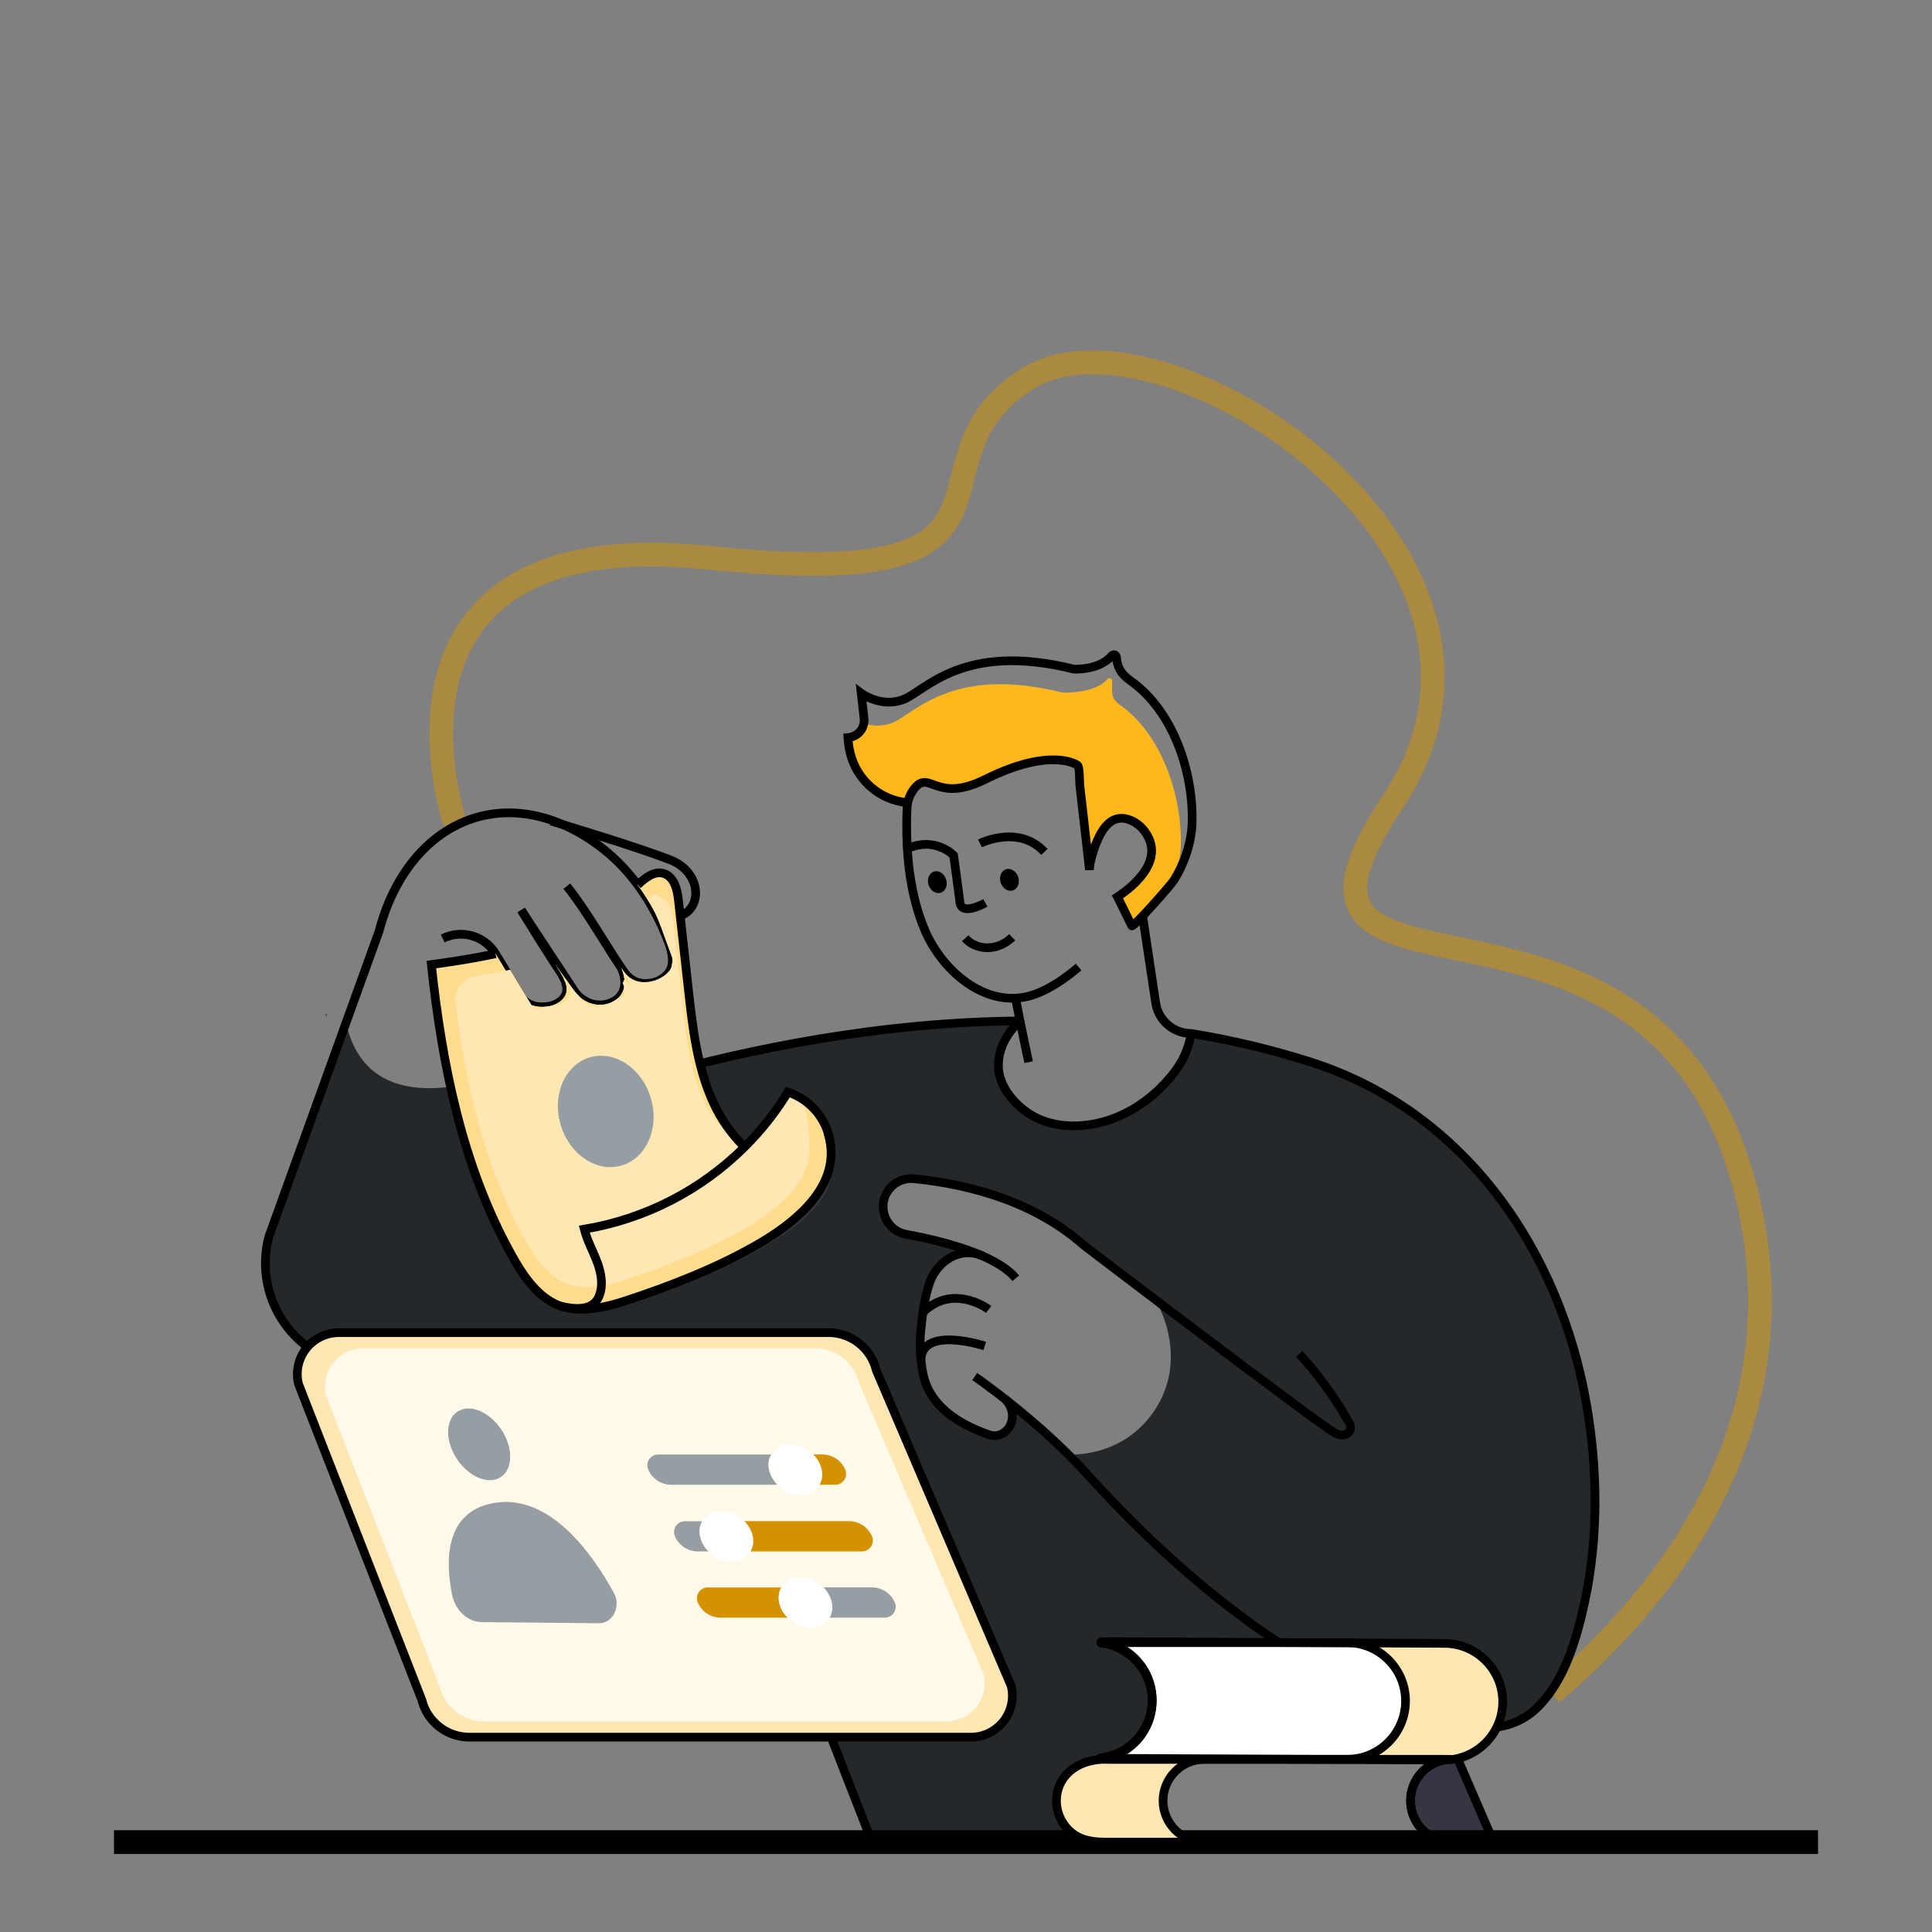<svg id="verification" viewBox="0 0 445 445" fill="none" xmlns="http://www.w3.org/2000/svg">
    <rect x="0" y="0" width="445" height="445" fill="#808080" stroke="none"/>
    <path opacity="0.5" d="M104.753 189.435C104.753 189.435 81.278 119.973 163.16 128.451C245.042 136.928 205.919 106.183 236.861 87.104C267.802 68.025 358.969 127.382 320.827 184.633C282.686 241.885 381.781 189.513 402.452 275.608C415.208 328.738 383.56 367.843 357.451 390.01" stroke="#D49200" stroke-width="5.47"/>
    <path fill-rule="evenodd" clip-rule="evenodd" d="M302.097 244.697C337.495 256.109 359.283 287.997 365.436 323.631C367.996 338.55 368.188 354.201 364.956 369.055C363.129 377.393 360.486 386.774 354.351 393.04C351.777 395.679 348.386 397.37 344.73 397.838C345.624 396.033 346.091 394.047 346.095 392.033C346.122 384.618 340.152 378.576 332.737 378.514L324.216 378.466L311.46 378.401C311.081 378.353 310.679 378.353 310.283 378.353H301.696L294.461 378.322L255.133 378.113C254.628 378.113 254.1 378.148 253.577 378.196L253.658 378.207C253.965 378.252 254.287 378.298 254.58 378.37C254.242 378.37 253.909 378.398 253.561 378.427L253.511 378.431C260.17 379.25 265.222 384.828 265.377 391.536V391.789C265.386 391.953 265.386 392.117 265.377 392.282C264.983 398.814 259.967 404.126 253.468 404.894C253.81 404.938 254.155 404.964 254.501 404.972C254.18 405.044 253.856 405.098 253.529 405.133L253.589 405.139C254.095 405.185 254.582 405.229 255.09 405.229H254.597C247.615 405.229 243.319 409.521 243.319 414.754C243.325 417.283 244.331 419.707 246.119 421.496C247.851 423.232 250.236 424.296 254.597 424.296H200.843L191.432 400.123L158.228 314.952H85.129C77.697 314.957 70.682 311.516 66.137 305.636C61.592 299.755 60.029 292.101 61.906 284.909L79.564 235.547C79.665 235.83 79.774 236.184 79.9 236.595C81.303 241.167 84.855 252.734 103.794 250.314C106.768 263.854 111.155 277.047 117.901 289.148C120.27 293.409 123.305 298.071 127.84 300.295C128.303 300.519 128.781 300.71 129.271 300.866C133.819 302.34 139.419 301.137 143.727 299.724C154.176 296.309 164.813 292.201 174.355 286.715C182.614 281.996 192.444 274.325 191.363 264.116V263.972C190.864 258.226 186.983 253.333 181.502 251.539C178.699 256.145 175.346 260.392 171.516 264.186C168.445 261.188 165.968 257.637 164.215 253.72C162.963 250.91 161.973 247.99 161.259 244.998C181.877 239.873 207.607 235.373 234.959 235.15C231.732 238.125 229.438 242.385 230.11 246.886C230.699 250.881 233.956 254.583 237.314 256.685C242.892 260.183 250.336 259.895 256.346 257.671C262.233 255.508 267.318 251.356 271.007 246.301C272.748 243.86 273.907 241.052 274.396 238.094V238.046C283.782 239.57 293.042 241.794 302.097 244.697ZM246.049 335.013C246.049 335.013 258.666 336.038 266.075 324.634C273.524 313.247 267.109 301.363 267.109 301.363C267.109 301.363 246.032 283.536 242.425 281.486C238.819 279.436 220.158 269.066 208.187 271.674C196.216 274.282 208.013 284.159 208.649 284.286C209.286 284.412 222.531 287.818 222.531 287.818L217.952 290.234C217.952 290.234 214.075 292.428 213.102 299.043C213.011 299.665 212.898 300.339 212.777 301.057C211.615 307.978 209.767 318.991 220.08 326.775C231.462 335.366 232.609 328.738 233.163 324.377C233.163 324.377 240.118 327.346 242.561 331.69C245.003 336.033 246.049 335.013 246.049 335.013Z" fill="#25282A"/>
    <path d="M103.776 250.323C103.776 250.323 113.758 249.11 117.496 241.984L114.238 260.261C114.238 260.261 153.949 246.742 161.232 244.998C161.232 244.998 163.579 260.126 172.92 264.186L182.558 251.932C182.558 251.932 194.642 254.985 191.336 271.452C188.031 287.919 142.31 301.682 134.556 301.364C126.802 301.045 118.455 296.274 109.908 270.636L103.776 250.323Z" fill="#353642"/>
    <path d="M120.038 209.609C122.568 213.726 125.11 217.834 127.735 221.89C129.353 224.389 132.301 227.952 129.166 230.564C128.145 231.346 126.913 231.802 125.629 231.872C123.614 232.051 121.499 231.567 120.274 229.836L114.168 219.718C111.645 215.534 106.331 213.989 101.958 216.168" stroke="black" stroke-width="2"/>
    <path d="M143.13 222.936C144.726 226.73 143.644 229.177 141.778 230.407C138.725 232.408 134.639 231.449 132.476 228.527L120.06 209.631" stroke="black" stroke-width="2"/>
    <path d="M130.548 204.114C135.066 209.609 140.766 219.813 143.919 224.074C147.072 228.335 151.948 225.766 151.948 225.766C155.907 223.634 155.236 220.097 153.505 215.801C149.24 205.256 143.152 198.244 136.361 193.647C115.32 179.413 93.733 189.914 87.309 214.484L61.906 284.91C60.029 292.101 61.592 299.756 66.137 305.636C70.682 311.516 77.696 314.957 85.129 314.953H158.228L200.856 424.301" stroke="black" stroke-width="2"/>
    <path d="M156.649 210.966C161.882 209.151 161.642 200.805 154.216 197.987C146.012 194.874 131.447 190.469 127.788 189.37C127.765 189.352 127.738 189.342 127.709 189.339C127.452 189.261 127.273 189.196 127.134 189.165L126.929 189.1" stroke="black" stroke-width="2"/>
    <path d="M233.969 294.421C229.39 288.918 216.857 285.8 208.676 284.291C205.851 283.76 203.717 281.426 203.442 278.565C203.348 277.625 203.456 276.676 203.761 275.782C204.764 272.958 207.569 271.185 210.551 271.491C224.506 272.904 238.897 277.296 249.543 286.755C249.543 286.755 301.146 326.134 307.308 329.968C309.851 331.512 312.223 329.689 310.501 327.264L309.96 326.339C306.927 321.134 303.337 316.273 299.254 311.843" stroke="black" stroke-width="2"/>
    <path d="M234.924 235.146C170.024 235.687 114.238 260.257 114.238 260.257L119.807 229.041" stroke="black" stroke-width="2"/>
    <path d="M335.725 405.039C335.725 405.039 328.655 403.438 326.776 409.099C324.896 414.76 322.934 423.765 336.449 424.297C349.963 424.829 342.026 422.173 341.246 417.799C340.465 413.425 335.725 405.039 335.725 405.039Z" fill="#353642"/>
    <path d="M227.733 301.604C227.733 301.604 220.106 295.821 213.237 301.682C212.948 301.937 212.696 302.23 212.487 302.554" stroke="black" stroke-width="2"/>
    <path d="M132.45 228.506C134.63 231.432 138.712 232.387 141.752 230.381C143.596 229.16 144.678 226.726 143.121 222.967C143.405 223.381 143.662 223.748 143.915 224.084C147.063 228.362 151.943 225.784 151.943 225.784C155.903 223.652 155.236 220.115 153.505 215.815C151.81 211.556 149.588 207.527 146.889 203.822C148.655 202.17 150.753 200.499 152.964 201.232C155.349 202.026 156.017 205.017 156.287 207.512C156.413 208.672 156.54 209.819 156.666 210.979L158.576 228.056C159.213 233.726 159.85 239.478 161.232 245.012C161.947 248.004 162.937 250.924 164.189 253.734C165.942 257.652 168.418 261.203 171.489 264.2C175.319 260.406 178.673 256.159 181.476 251.554C186.957 253.348 190.838 258.241 191.336 263.987V264.131C192.418 274.34 182.588 282.011 174.328 286.729C164.786 292.216 154.15 296.324 143.701 299.738C139.392 301.151 133.793 302.355 129.244 300.881C128.754 300.725 128.276 300.534 127.814 300.31C123.278 298.085 120.243 293.424 117.875 289.163C106.537 268.775 101.827 245.365 99.345 222.182C104.308 221.498 109.254 220.734 114.138 219.683C114.138 219.683 114.138 219.718 114.168 219.731L119.798 229.068L120.261 229.845C121.482 231.589 123.597 232.056 125.616 231.881C126.9 231.818 128.133 231.361 129.148 230.573C132.28 227.956 129.34 224.406 127.718 221.907" fill="white"/>
    <path d="M132.45 228.506C134.63 231.432 138.712 232.387 141.752 230.381C143.596 229.16 144.678 226.726 143.121 222.967C143.405 223.381 143.662 223.748 143.915 224.084C147.063 228.362 151.943 225.784 151.943 225.784C155.903 223.652 155.236 220.115 153.505 215.815C151.81 211.556 149.588 207.527 146.889 203.822C148.655 202.17 150.753 200.499 152.964 201.232C155.349 202.026 156.017 205.017 156.287 207.512C156.413 208.672 156.54 209.819 156.666 210.979L158.576 228.056C159.213 233.726 159.85 239.478 161.232 245.012C161.947 248.004 162.937 250.924 164.189 253.734C165.942 257.652 168.418 261.203 171.489 264.2C175.319 260.406 178.673 256.159 181.476 251.554C186.957 253.348 190.838 258.241 191.336 263.987V264.131C192.418 274.34 182.588 282.011 174.328 286.729C164.786 292.216 154.15 296.324 143.701 299.738C139.392 301.151 133.793 302.355 129.244 300.881C128.754 300.725 128.276 300.534 127.814 300.31C123.278 298.085 120.243 293.424 117.875 289.163C106.537 268.775 101.827 245.365 99.345 222.182C104.308 221.498 109.254 220.734 114.138 219.683C114.138 219.683 114.138 219.718 114.168 219.731L119.798 229.068L120.261 229.845C121.482 231.589 123.597 232.056 125.616 231.881C126.9 231.818 128.133 231.361 129.148 230.573C132.28 227.956 129.34 224.406 127.718 221.907" fill="#FFDC8E"/>
    <path d="M133.788 229.888C135.72 232.505 139.022 232.173 141.752 230.381C143.4 229.291 144.752 229.609 143.361 226.247C143.618 226.613 143.653 225.374 143.88 225.649C146.693 229.469 143.915 224.07 143.915 224.07C147.84 229.029 156.383 224.358 154.817 220.525C153.16 216.395 151.416 210.29 149.205 207.237C150.949 205.589 150.613 205.833 152.833 207.145C154.042 207.923 154.816 209.223 154.922 210.656C155.101 212.318 155.279 213.909 155.458 215.532L157.159 230.795C157.73 235.867 158.297 240.991 159.531 245.928C160.169 248.597 161.054 251.202 162.174 253.708C163.735 257.157 168.751 262.901 171.489 265.531C174.895 262.151 178.977 255.936 181.476 251.806C186.273 253.28 186.064 257.868 186.404 262.879V263.01C187.372 272.12 178.598 278.962 171.245 283.179C162.724 288.077 153.23 291.74 143.902 294.793C140.055 296.058 135.057 297.148 130.997 295.813C130.559 295.675 130.132 295.504 129.72 295.303C125.673 293.314 122.96 289.158 120.845 285.351C111.587 268.723 107.291 249.844 104.927 230.917C104.567 227.974 106.603 225.274 109.533 224.812C112.188 224.376 114.836 223.94 117.465 223.355L117.539 223.39L122.563 231.724C123.658 233.272 123.837 232.06 125.638 231.903C126.776 231.803 128.983 231.58 129.864 230.843C132.659 228.514 131.08 227.551 129.632 225.322" fill="#FFE7B3"/>
    <path d="M226.813 310.021C226.813 310.021 212.33 305.259 212.112 313.265" stroke="black" stroke-width="2"/>
    <path opacity="0.54" d="M97.174 391.585L68.77 318.817C68.057 315.964 68.699 312.941 70.509 310.623C72.319 308.305 75.096 306.951 78.038 306.951H190.857C196.071 306.95 200.607 310.524 201.825 315.595L232.918 388.345C233.599 391.188 232.94 394.187 231.13 396.483C229.32 398.778 226.558 400.119 223.634 400.12H108.115C102.942 400.123 98.43 396.604 97.174 391.585Z" fill="white"/>
    <path d="M231.527 322.297C231.527 322.297 233.878 324.451 232.984 327.53C232.321 329.811 230.053 331.25 227.807 330.47C220.655 327.997 214.214 323.797 212.644 316.658C211.902 313.044 211.742 309.334 212.169 305.669C212.513 302.271 213.015 298.604 214.157 295.372C215.902 290.409 221.244 286.951 226.429 289.341" stroke="black" stroke-width="2"/>
    <path d="M97.174 391.585L68.77 318.817C68.057 315.964 68.699 312.941 70.509 310.623C72.319 308.305 75.096 306.951 78.038 306.951H190.857C196.071 306.95 200.607 310.524 201.825 315.595L232.918 388.345C233.599 391.188 232.94 394.187 231.13 396.483C229.32 398.778 226.558 400.119 223.634 400.12H108.115C102.942 400.123 98.43 396.604 97.174 391.585Z" fill="#FFE7B3"/>
    <path fill-rule="evenodd" clip-rule="evenodd" d="M97.174 391.585L68.77 318.817C68.057 315.964 68.699 312.941 70.509 310.623C72.319 308.305 75.096 306.951 78.038 306.951H190.857C196.071 306.95 200.607 310.524 201.825 315.595L232.918 388.345C233.599 391.188 232.94 394.187 231.13 396.483C229.32 398.778 226.558 400.119 223.634 400.12H108.115C102.942 400.123 98.43 396.604 97.174 391.585V391.585Z" stroke="black" stroke-width="2" stroke-linecap="square" stroke-linejoin="round"/>
    <path d="M101.33 388.654L75.124 321.495C74.468 318.862 75.061 316.074 76.731 313.936C78.401 311.798 80.963 310.549 83.676 310.549H187.756C192.566 310.547 196.75 313.844 197.873 318.521L226.564 385.641C227.192 388.265 226.583 391.031 224.912 393.149C223.242 395.267 220.693 396.503 217.995 396.504H111.421C106.656 396.508 102.498 393.273 101.33 388.654Z" fill="#FFF9EA"/>
    <path d="M324.076 378.117L344.032 424.296" stroke="black" stroke-width="2"/>
    <path d="M418.745 424.296H26.255" stroke="black" stroke-width="5.47"/>
    <path d="M233.128 215.875C229.892 219.072 225.06 219.067 222.308 216.11" stroke="black" stroke-width="2"/>
    <path d="M146.889 203.809C148.655 202.156 150.753 200.486 152.964 201.218C155.349 202.012 156.016 205.004 156.287 207.498C157.051 214.354 157.815 221.202 158.576 228.043C159.545 236.765 160.565 245.696 164.189 253.712C165.941 257.629 168.418 261.18 171.489 264.178" stroke="black" stroke-width="2"/>
    <path d="M191.336 264.126V263.982C190.838 258.236 186.957 253.343 181.476 251.549C178.673 256.154 175.319 260.401 171.489 264.196C161.447 274.181 148.547 280.794 134.578 283.118C135.249 285.791 136.632 288.225 137.587 290.798C138.542 293.371 139.017 296.349 137.857 298.831C136.392 301.997 132.188 301.583 129.266 300.881C129.236 300.881 129.218 300.881 129.188 300.881" stroke="black" stroke-width="2"/>
    <path d="M114.147 219.678C109.262 220.729 104.317 221.492 99.354 222.177C101.836 245.36 106.528 268.77 117.884 289.157C120.252 293.418 123.287 298.08 127.823 300.304C128.285 300.528 128.763 300.719 129.253 300.875C133.802 302.371 139.401 301.146 143.71 299.733C154.176 296.314 164.795 292.21 174.337 286.724C182.575 282.001 192.405 274.334 191.345 264.125C191.242 263.001 191.013 261.892 190.66 260.819" stroke="black" stroke-width="2"/>
    <path d="M195.819 173.435C197.319 179.693 202.646 184.294 209.055 184.87C209.314 183.611 209.877 182.434 210.695 181.442C214.184 177.33 215.671 185.044 226.83 179.506C242.295 171.813 248.164 176.226 248.164 176.226C248.679 176.61 248.601 180.151 248.688 180.797C249.124 184.473 249.516 188.132 249.948 191.804C250.21 194.045 250.467 196.269 250.711 198.494C250.922 198.115 251.155 197.75 251.409 197.399C252.818 192.414 255.334 186.527 260.759 189.061C261.857 189.596 262.814 190.384 263.55 191.359C267.148 196.086 264.422 200.652 260.659 204.032C259.715 205.081 258.661 206.024 257.514 206.845C258.134 208.127 260.663 213.216 260.663 213.234C260.925 213.748 269.764 203.744 270.423 202.654C271.407 199.983 271.935 197.166 271.984 194.32C272.128 182.62 267.366 169 257.889 162.289C255.539 160.627 256.289 159.027 256.145 156.768C256.125 156.518 255.952 156.306 255.711 156.235C255.471 156.165 255.211 156.25 255.059 156.449C252.089 159.868 244.737 159.528 244.737 159.528C219.216 153.135 210.638 164.482 205.488 166.506C203.386 167.302 201.073 167.34 198.946 166.615C198.691 168.05 197.662 169.225 196.273 169.667L196.404 170.849C196.515 171.753 196.308 172.667 195.819 173.435H195.819Z" fill="#FFB81C"/>
    <path d="M209.072 184.886C202.663 184.311 197.337 179.709 195.837 173.452C195.55 172.281 195.369 171.087 195.296 169.884L195.497 169.863C195.771 169.842 196.041 169.783 196.299 169.688C197.688 169.246 198.717 168.07 198.972 166.635C199.052 166.245 199.068 165.845 199.02 165.449L198.366 159.675C198.366 159.675 202.98 163.107 208.1 161.101C213.22 159.095 221.815 147.748 247.349 154.124C247.349 154.124 253.114 154.464 256.071 151.045C256.223 150.846 256.482 150.761 256.723 150.831C256.964 150.902 257.136 151.113 257.157 151.363C257.309 153.627 258.147 155.227 260.502 156.884C269.978 163.6 274.74 177.215 274.592 188.916C274.548 193.77 272.935 198.562 270.445 202.675C269.786 203.765 260.946 213.769 260.685 213.255C260.685 213.255 258.155 208.148 257.536 206.866L257.388 206.582L257.671 206.395C258.724 205.68 259.729 204.898 260.68 204.053C264.44 200.673 267.17 196.107 263.572 191.38C262.835 190.405 261.879 189.617 260.781 189.082C255.338 186.548 252.839 192.435 251.431 197.42C251.157 198.372 250.989 199.352 250.929 200.342C250.864 199.731 250.798 199.142 250.733 198.532C250.489 196.308 250.232 194.084 249.97 191.842C249.534 188.17 249.124 184.511 248.71 180.835C248.644 180.207 248.71 176.648 248.186 176.265C248.186 176.265 242.312 171.851 226.852 179.544C215.692 185.083 214.205 177.364 210.717 181.48C209.899 182.472 209.336 183.649 209.077 184.908C208.997 185.312 208.946 185.722 208.924 186.134C208.916 186.187 208.916 186.241 208.924 186.295C208.872 187.198 208.854 188.096 208.833 188.977C208.75 197.476 209.683 206.355 213.019 214.249C217.075 223.817 227.807 233.254 238.967 228.793C242.456 227.393 245.583 225.138 248.444 222.744" stroke="black" stroke-width="2"/>
    <ellipse rx="2.119" ry="2.564" transform="matrix(0.948 -0.317 0.317 0.948 215.896 203.185)" fill="black"/>
    <ellipse rx="2.119" ry="2.564" transform="matrix(0.948 -0.317 0.317 0.948 232.501 202.654)" fill="black"/>
    <path d="M226.966 207.961C226.966 207.961 221.44 211.096 221.105 207.843C221 206.84 219.648 197.015 219.648 197.015C219.648 197.015 215.182 192.283 208.34 195.781" stroke="black" stroke-width="2"/>
    <path d="M225.723 194.263C225.723 194.263 234.645 189.806 240.55 196.23" stroke="black" stroke-width="2"/>
    <path d="M233.904 229.889L234.929 235.148C231.697 238.127 229.412 242.396 230.079 246.892C230.673 250.878 233.935 254.589 237.279 256.678C242.87 260.167 250.306 259.892 256.324 257.673C262.207 255.492 267.296 251.354 270.986 246.303C272.723 243.862 273.88 241.057 274.37 238.1V238.048" stroke="black" stroke-width="2"/>
    <path d="M234.929 235.148L236.926 244.647" stroke="black" stroke-width="2"/>
    <path d="M263.175 210.965L266.193 231.004C266.808 235.058 270.295 238.052 274.396 238.047C283.788 239.569 293.053 241.79 302.114 244.693C337.513 256.11 359.3 287.998 365.454 323.627C368.013 338.546 368.205 354.193 364.991 369.029C363.164 377.381 360.521 386.761 354.385 393.015C346.418 401.17 334.19 397.812 324.774 394.127C295.542 382.758 271.23 362.531 250.236 339.375C239.011 326.989 224.506 317.064 224.506 317.064" stroke="black" stroke-width="2"/>
    <path d="M110.989 373.622C107.71 373.592 104.853 370.944 104.116 367.259C102.66 360.011 102.276 348.804 112.904 346.357C126.183 343.304 136.396 357.765 141.403 366.906C143.086 369.959 141.18 373.884 138.045 373.884L110.989 373.622Z" fill="#979EA3"/>
    <ellipse cx="110.365" cy="332.677" rx="6.132" ry="9.04" transform="rotate(-33.64 110.365 332.677)" fill="#979EA3"/>
    <path d="M333.605 405.278C333.4 405.309 333.169 405.339 332.968 405.387H332.89L301.87 405.226L255.325 404.986C255.146 404.986 254.972 404.986 254.797 404.986C254.452 404.978 254.107 404.951 253.764 404.907C260.274 404.151 265.298 398.825 265.674 392.282C265.683 392.118 265.683 391.954 265.674 391.789V391.536C265.648 385.144 261.14 379.647 254.876 378.371C254.558 378.292 254.209 378.244 253.873 378.196C254.401 378.148 254.924 378.113 255.434 378.113L294.757 378.323L301.997 378.353L311.761 378.401C318.689 379.033 323.999 384.833 324.02 391.789C324.02 392.423 323.972 393.056 323.876 393.682C322.915 400.287 317.267 405.196 310.592 405.226H334.22C332.859 405.226 333.239 405.226 333.605 405.278Z" fill="white"/>
    <path d="M270.685 421.497C272.474 423.297 274.91 424.305 277.449 424.297H254.606C250.245 424.297 247.864 423.233 246.128 421.497C244.344 419.706 243.34 417.283 243.333 414.755C243.333 409.522 247.624 405.23 254.606 405.23H277.449C273.592 405.225 270.112 407.545 268.635 411.108C267.159 414.671 267.976 418.773 270.707 421.497H270.685Z" fill="#FFE7B3"/>
    <path d="M346.126 392.03C346.12 394.045 345.651 396.031 344.756 397.835C344.117 399.199 343.24 400.438 342.166 401.494C340.395 403.249 338.171 404.476 335.742 405.039C334.741 405.27 333.717 405.388 332.689 405.388C332.899 405.34 333.126 405.31 333.326 405.279C332.96 405.244 332.58 405.231 333.945 405.231H310.313C316.992 405.205 322.646 400.293 323.605 393.683C323.702 393.057 323.75 392.424 323.749 391.791C323.728 384.832 318.416 379.032 311.486 378.402L324.242 378.468L332.764 378.516C340.177 378.578 346.148 384.617 346.126 392.03Z" fill="#FFE7B3"/>
    <path fill-rule="evenodd" clip-rule="evenodd" d="M346.126 392.025C346.07 399.443 340.025 405.42 332.606 405.391L255.016 404.99C254.497 404.99 253.978 404.951 253.454 404.898C260.224 404.131 265.35 398.422 265.385 391.609C265.421 384.796 260.355 379.034 253.594 378.196C254.113 378.141 254.634 378.115 255.155 378.117L332.746 378.519C340.164 378.569 346.145 384.607 346.126 392.025V392.025Z" stroke="black" stroke-width="2" stroke-linecap="square" stroke-linejoin="round"/>
    <path fill-rule="evenodd" clip-rule="evenodd" d="M323.741 391.785C323.726 399.202 317.717 405.212 310.3 405.226H255.094C254.573 405.223 254.052 405.194 253.533 405.139C260.298 404.336 265.393 398.6 265.393 391.788C265.393 384.975 260.298 379.24 253.533 378.436C254.052 378.388 254.575 378.354 255.094 378.354H310.3C317.713 378.37 323.719 384.373 323.741 391.785V391.785Z" stroke="black" stroke-width="2" stroke-linecap="square" stroke-linejoin="round"/>
    <path fill-rule="evenodd" clip-rule="evenodd" d="M243.333 414.758C243.332 417.284 244.336 419.707 246.124 421.492C247.868 423.236 250.236 424.296 254.601 424.296H333.941C332.576 424.296 332.947 424.27 333.317 424.235C328.512 423.669 324.891 419.597 324.891 414.758C324.891 409.92 328.512 405.847 333.317 405.282C332.947 405.247 332.576 405.221 333.941 405.221H254.601C247.615 405.225 243.333 409.516 243.333 414.758H243.333Z" stroke="black" stroke-width="2" stroke-linecap="square" stroke-linejoin="round"/>
    <path fill-rule="evenodd" clip-rule="evenodd" d="M267.885 414.758C267.897 420.021 272.16 424.284 277.423 424.296H332.21C332.576 424.296 332.947 424.27 333.317 424.235C328.512 423.669 324.891 419.597 324.891 414.758C324.891 409.92 328.512 405.847 333.317 405.282C332.947 405.247 332.576 405.221 332.21 405.221H277.423C272.161 405.235 267.899 409.497 267.885 414.758H267.885Z" stroke="black" stroke-width="2" stroke-linecap="square" stroke-linejoin="round"/>
    <path d="M179.073 341.991H154.599C152.311 341.986 150.242 340.632 149.322 338.537C148.969 337.761 149.039 336.858 149.506 336.145C149.973 335.432 150.773 335.008 151.625 335.022H177.643C176.417 337.085 177.041 339.95 179.073 341.991Z" fill="#979EA3"/>
    <path d="M194.899 339.471C194.897 340.86 193.772 341.985 192.383 341.987H179.073C177.041 339.951 176.417 337.086 177.643 335.01H189.396C191.681 335.01 193.751 336.357 194.677 338.446C194.818 338.77 194.893 339.118 194.899 339.471Z" fill="#D49200"/>
    <path d="M188.776 341.991C188.707 342.124 188.627 342.251 188.537 342.37C186.792 344.756 183.002 344.987 180.059 342.833C179.711 342.576 179.381 342.294 179.073 341.991C177.041 339.954 176.417 337.089 177.643 335.013C177.712 334.88 177.792 334.753 177.883 334.634C179.627 332.231 183.399 332.017 186.343 334.154C186.697 334.419 187.031 334.711 187.342 335.026C189.356 337.054 189.984 339.902 188.776 341.991Z" fill="white"/>
    <path d="M201.053 354.835C201.043 356.225 199.913 357.347 198.523 357.347H172.841C174.08 355.262 173.461 352.419 171.424 350.369H195.549C197.838 350.37 199.91 351.723 200.83 353.819C200.974 354.138 201.05 354.484 201.053 354.835Z" fill="#D49200"/>
    <path d="M172.841 357.347H160.757C158.471 357.349 156.4 356.001 155.476 353.911C155.333 353.591 155.258 353.245 155.253 352.895C155.252 352.228 155.517 351.589 155.988 351.117C156.459 350.646 157.099 350.382 157.765 350.383H171.424C173.461 352.419 174.093 355.263 172.841 357.347Z" fill="#979EA3"/>
    <path d="M172.841 357.347C172.785 357.484 172.71 357.613 172.619 357.73C170.874 360.129 167.098 360.347 164.159 358.206C163.803 357.94 163.468 357.649 163.156 357.333C161.136 355.297 160.517 352.454 161.725 350.356C161.795 350.222 161.875 350.094 161.965 349.972C163.709 347.587 167.499 347.355 170.438 349.514C170.788 349.769 171.118 350.05 171.424 350.356C173.461 352.419 174.093 355.262 172.841 357.347Z" fill="white"/>
    <path d="M181.398 372.598H166.021C163.736 372.595 161.667 371.248 160.739 369.161C160.388 368.383 160.458 367.479 160.925 366.764C161.392 366.049 162.192 365.623 163.046 365.633H179.967C178.755 367.722 179.378 370.561 181.398 372.598Z" fill="#D49200"/>
    <path d="M206.316 370.102C206.309 371.484 205.186 372.599 203.804 372.597H181.398C179.378 370.56 178.755 367.717 179.967 365.619H200.813C203.102 365.62 205.174 366.973 206.094 369.069C206.238 369.394 206.313 369.746 206.316 370.102Z" fill="#979EA3"/>
    <path d="M191.101 372.596C191.031 372.73 190.951 372.858 190.861 372.98C189.117 375.378 185.344 375.596 182.401 373.455C182.047 373.189 181.713 372.897 181.402 372.583C179.383 370.546 178.759 367.703 179.972 365.605C180.038 365.47 180.117 365.342 180.207 365.221C181.951 362.836 185.741 362.631 188.685 364.763C189.035 365.018 189.364 365.299 189.67 365.605C191.703 367.668 192.322 370.529 191.101 372.596Z" fill="white"/>
    <path d="M74.928 233.564L75.312 233.673L75.168 234.232C75.077 234.013 74.997 233.791 74.928 233.564Z" fill="#353642"/>
    <ellipse cx="139.519" cy="255.996" rx="10.833" ry="12.983" transform="rotate(-16.36 139.519 255.996)" fill="#979EA3"/>
</svg>

